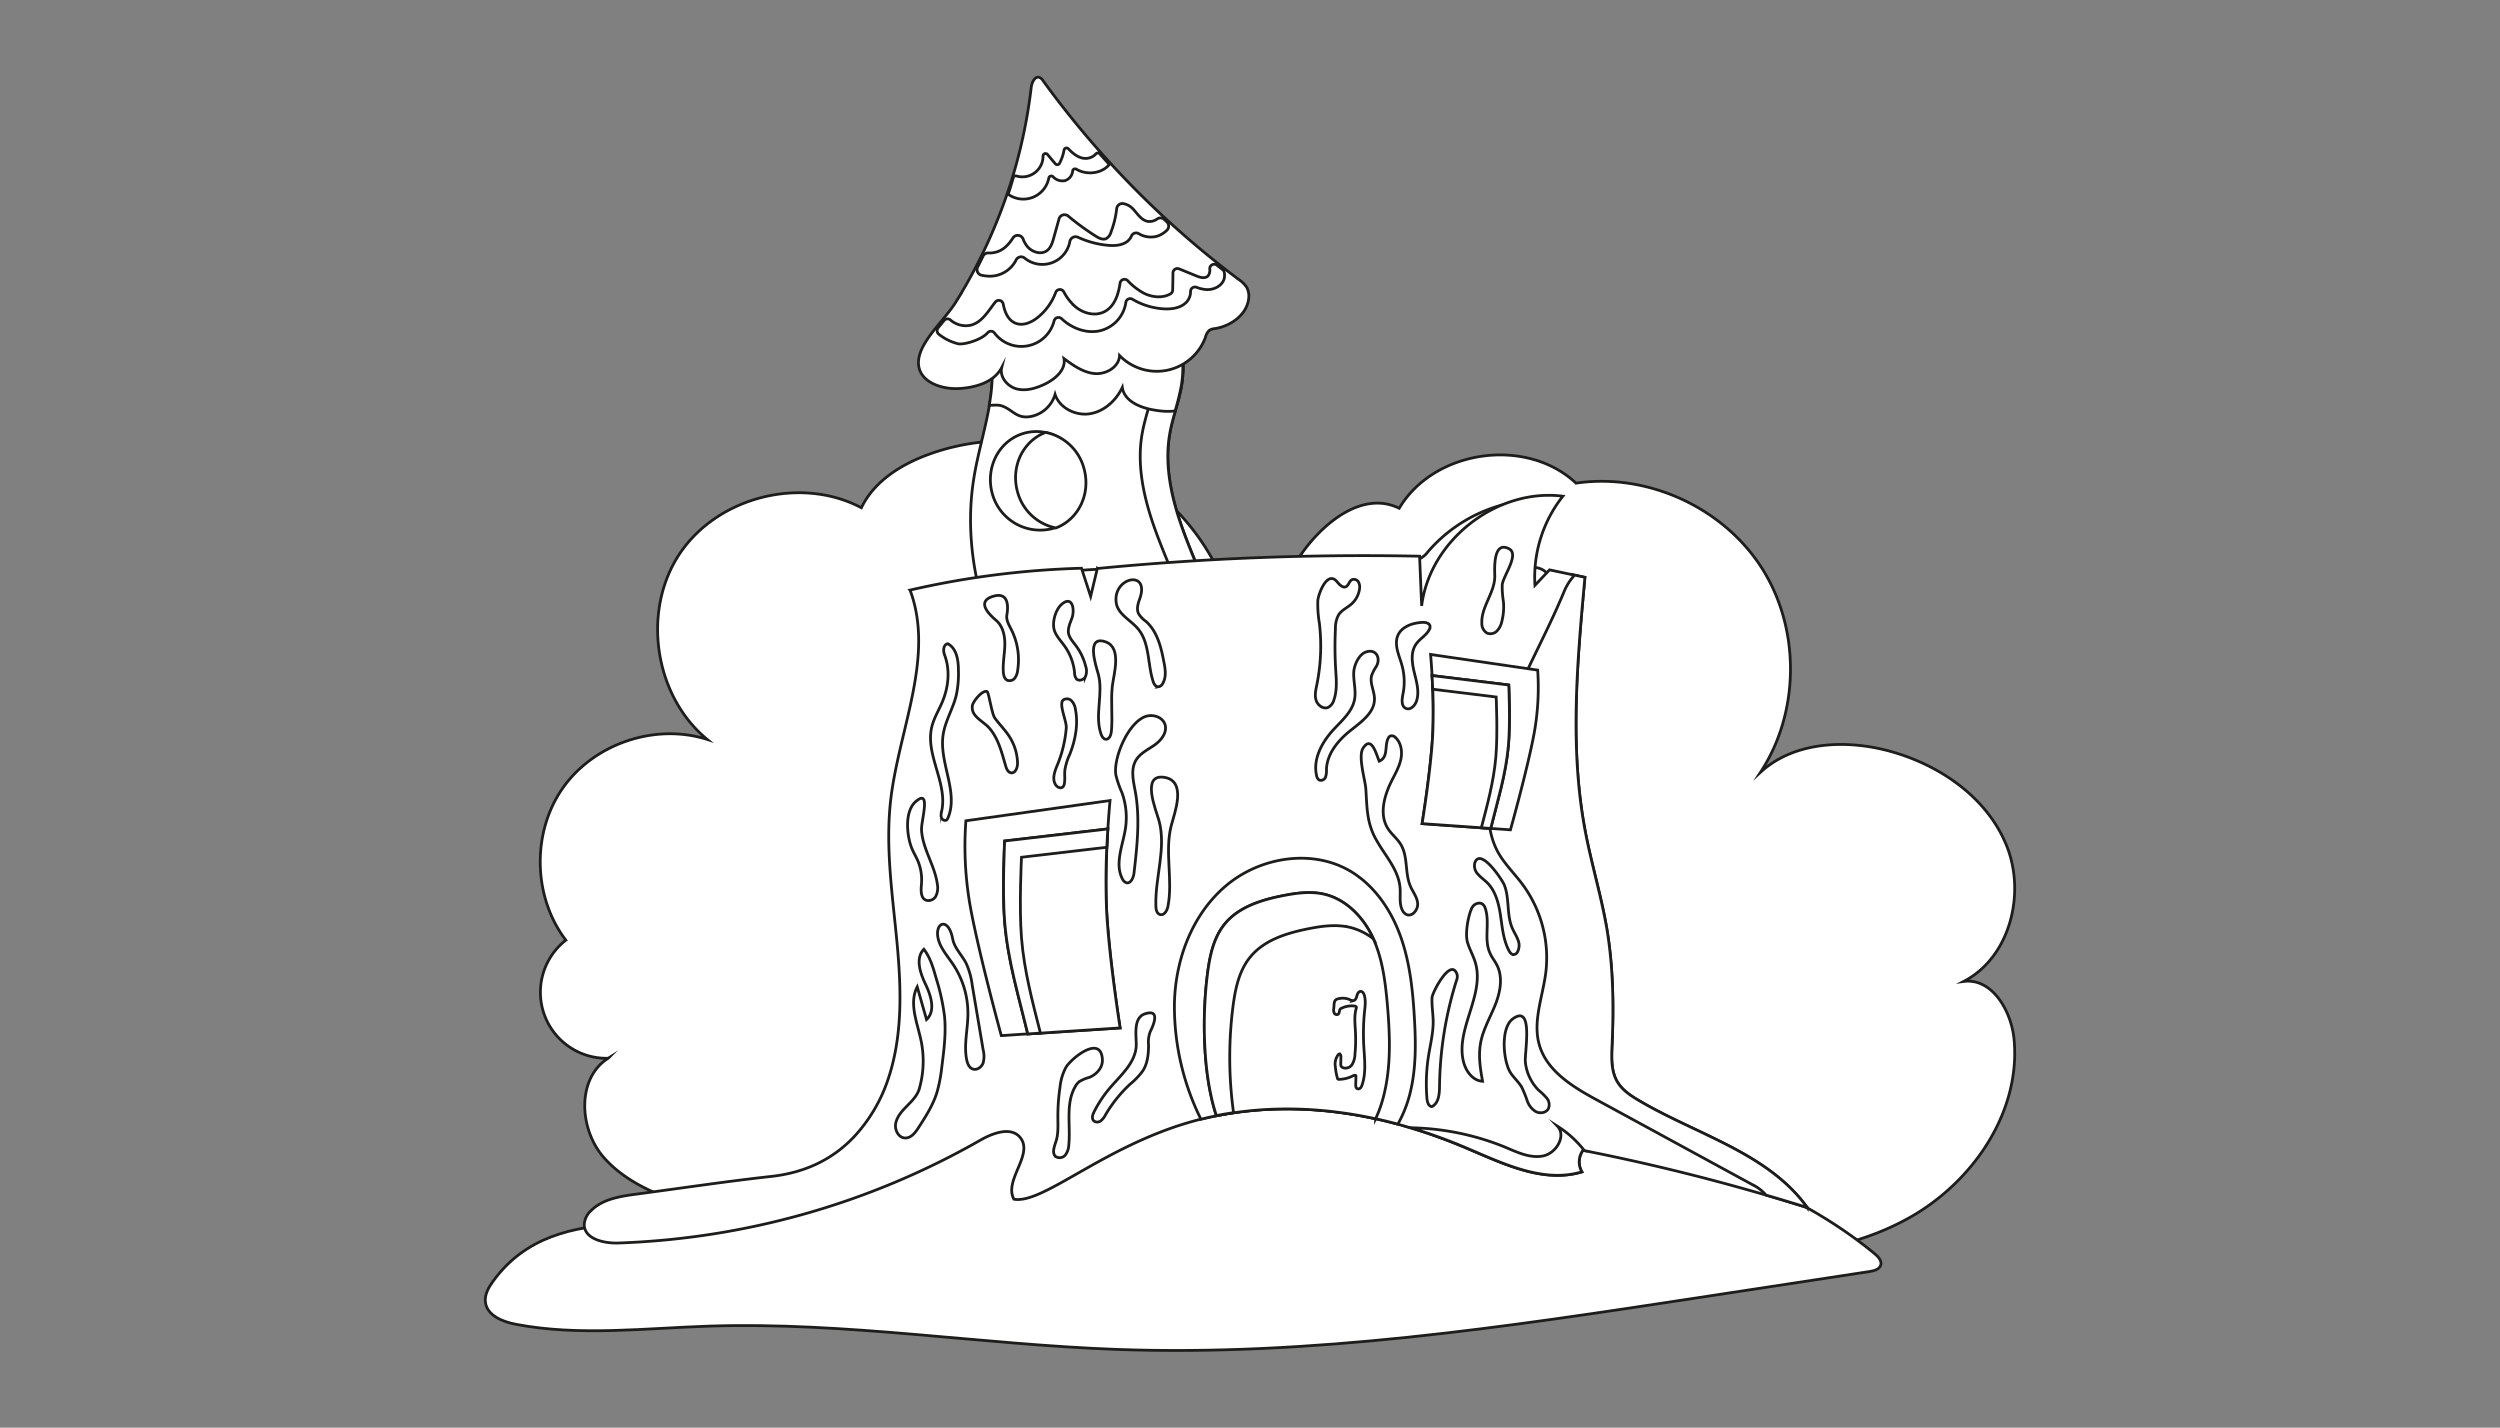 <svg id="Layer_39" data-name="Layer 39" xmlns="http://www.w3.org/2000/svg" viewBox="0 0 895 511.11"><rect x="0" y="0" width="895" height="511.11" fill="#808080" stroke="none"/><defs><style>.cls-1{fill:#fff;stroke:#1d1d1b;stroke-miterlimit:10;}</style></defs><path class="cls-1" d="M216.16,414.38c-8.88-10.13-9.82-28.32,1.57-35.52a23.64,23.64,0,0,1-15.15-42.28c-11.82-15.45-12.27-38.62-1.06-54.52s33.17-23.26,51.69-17.33c-19-15.57-23.52-46-9.93-66.43s43.41-28,65.1-16.52c4.53-9.49,14.21-15.51,24.09-19.11,26.78-9.78,58.47-4.67,80.82,13S447.9,223,444.54,251.33a143.67,143.67,0,0,1,19.77-50.61c8.05-12.75,23.1-25.43,36.61-18.75,12.46-21,45.47-25.71,63.29-9,25.5-3.75,52.66,8.66,66.52,30.39s13.66,51.59-.49,73.13c12-11,30.5-11.86,46.23-7.58,18,4.9,35,16.63,41.92,33.9s1.14,40-15.4,48.55c10.21-1.33,17.13,10.6,18.06,20.86,2.38,26.16-15,51.32-38,64S632.58,451,606.4,448.72s-51.85-8.48-78-11.31C465,430.6,401.22,443.94,337.51,443a426.35,426.35,0,0,1-68.86-6.68C251.23,433.15,228.35,428.26,216.16,414.38Z"/><path class="cls-1" d="M176.36,458.91c-1.54,2.15-2.92,4.68-2.58,7.31.62,4.8,6.25,7,11,7.9,22.69,4.3,46,1.38,69.09.63,48.72-1.58,97.22,6.57,145.93,8.34,69.73,2.53,139.2-8,208.19-18.53l61.32-9.35c1.6-.25,3.51-.75,4-2.29s-.93-3.06-2.2-4.11c-35-28.79-81-40.79-126.1-45.35s-83-16.75-128.08-21.3c-17.3-1.74-42.57,9.83-59.6,13.31-29.22,6-52.11,29.12-80.5,38.28C244.53,444.18,199.5,426.61,176.36,458.91Z"/><path class="cls-1" d="M348.51,172c1.58-10.41,5-20.5,6.3-30.94s.29-21.8-6.06-30.2c10.38-6.28,23.3-6,35.42-5.62,8.81.31,17.62.62,26.39,1.42a10.87,10.87,0,0,1,5.05,1.33,9.78,9.78,0,0,1,3,3.69,41.27,41.27,0,0,1,4.4,26.41c-1,5.74-3.16,11.22-4.19,16.95-1.87,10.35.13,21,3.42,31s7.85,19.51,11.35,29.42a5.87,5.87,0,0,1,.47,3.38,5.65,5.65,0,0,1-1.56,2.35c-11.37,11.77-28.37,16.19-44.67,17.59-7.36.64-15.26.69-22.21-2.16-7.58-3.12-9.3-6.89-11.9-14.5C348.23,206.13,345.94,188.84,348.51,172Z"/><path class="cls-1" d="M433.57,215.51c-3.5-9.92-8.07-19.44-11.35-29.42s-5.29-20.68-3.42-31c1-5.73,3.21-11.21,4.19-17a41.27,41.27,0,0,0-4.4-26.41,9.78,9.78,0,0,0-3-3.69,10.87,10.87,0,0,0-5-1.33c-8.77-.8-17.58-1.11-26.39-1.42-4.29-.15-8.68-.28-13-.1l3.07.1c8.81.31,17.62.62,26.39,1.42a10.87,10.87,0,0,1,5.05,1.33,9.78,9.78,0,0,1,3,3.69,41.27,41.27,0,0,1,4.4,26.41c-1,5.74-3.16,11.22-4.19,17-1.87,10.35.13,21,3.41,31s7.86,19.5,11.36,29.42a6,6,0,0,1,.47,3.38,5.62,5.62,0,0,1-1.56,2.34c-11.37,11.77-28.37,16.2-44.67,17.59-.7.06-1.39.12-2.09.16a69.7,69.7,0,0,0,12-.16c16.3-1.39,33.3-5.82,44.67-17.59a5.62,5.62,0,0,0,1.56-2.34A5.86,5.86,0,0,0,433.57,215.51Z"/><path class="cls-1" d="M390.14,148.13c5.14-.81,9.43-4.73,11.65-9.43.74,5.11,6.77,7.41,11.88,8.17a25.67,25.67,0,0,0,7,.27,84.46,84.46,0,0,0,2.23-9,41.24,41.24,0,0,0-1-18,23.87,23.87,0,0,0-4.63-2.18c-5.95-2.07-12.4-2.09-18.68-1.66a105.93,105.93,0,0,0-35.32,8.19,38.55,38.55,0,0,0-8.19,5,58.88,58.88,0,0,1-.35,11.72c-.17,1.29-.36,2.58-.58,3.86,1.45.07,3-.27,4.55.26,3.91,1.35,5.19,4.72,10.37,3.77a11.31,11.31,0,0,0,8.65-7.91C379.26,146,385,148.93,390.14,148.13Z"/><path class="cls-1" d="M382.32,204.85c21.5-3.76,43.5,3.94,65.26,2.18,10.54-.86,20.77-3.92,31.21-5.53a138.85,138.85,0,0,1,26.64-1.32,7.36,7.36,0,0,0,3.16-.34,7.55,7.55,0,0,0,2.57-2.26,53.65,53.65,0,0,1,29.36-17.48,78.67,78.67,0,0,0-3.74,23.73,7.13,7.13,0,0,0,.89,4.19,7.51,7.51,0,0,0,2.67,2l7.54,4.11c-1.9-2.95-3.74-7-1.37-9.64s6.9-.89,8.29,2.2.42,6.73-1,9.79c-4.06,8.58-11.57,15-19.5,20.23-30.24,19.83-67.69,24.48-103.71,27.67-11.32,1-22.73,1.91-34,.67S374,260.33,365,253.29c-4.63-3.66-8.75-8.69-9.05-14.58a24.32,24.32,0,0,1,1.85-9.22c1.66-4.68,3.68-9.35,7-13s8.2-6.28,13.14-5.81Z"/><path class="cls-1" d="M387.69,168c2.47,9.5-3.15,19.81-11.8,21.43a17.76,17.76,0,0,1-20.73-13C352.7,166.89,358,157.3,367,155S385.23,158.46,387.69,168Z"/><path class="cls-1" d="M374.34,154.8c-8,3-12.47,12-10.16,20.92A17.87,17.87,0,0,0,378,189c8-3,12.47-12,10.16-20.92A17.87,17.87,0,0,0,374.34,154.8Z"/><path class="cls-1" d="M317.55,387.49c5.71-16,5.15-33.44,3.55-50.33s-4.17-33.86-2.24-50.71c2.92-25.35,15.85-51.28,6.94-75.2a311.81,311.81,0,0,1,61.38-7.82l3.27,10.1q1.2-5,2.39-10a987.52,987.52,0,0,1,115.37-4.41q.38,8.9.74,17.78c2.91-23.53,27-42.26,50.56-39.26a46.74,46.74,0,0,0-10,31.91l5.22-5.54,12.67,2.69c-2.79,30.45-5.57,61.39.21,91.42,2.21,11.47,5.65,22.68,7.6,34.2,2.34,13.8,2.53,27.88,1.91,41.86-.2,4.5-.41,9.3,1.9,13.17,1.73,2.91,4.67,4.87,7.59,6.6,20.71,12.29,46.32,18.8,60.36,38.38a749.39,749.39,0,0,0-80.28-20.5,7.13,7.13,0,0,0-.38,7.72c-14.4,4.31-29.24-3.52-43.13-9.27-23.67-9.81-56.45-18.1-91.27-10.09-34.47,7.92-58,31.13-68.94,29.12-3.66-6.82,7.12-15.94,2.32-22-3.26-4.15-9.83-1.7-14.41.92A280.66,280.66,0,0,1,221.32,445c-5.2.17-12.22-1.48-12.16-6.68a7.28,7.28,0,0,1,2.33-4.81c4.12-4.22,10.43-5.22,16.28-6,16.1-2.14,32.2-4.57,48.34-6.35,11.74-1.3,22.05-5.89,30.13-14.73A56.28,56.28,0,0,0,317.55,387.49Z"/><path class="cls-1" d="M500.43,402.45a44.5,44.5,0,0,0,4.45-11.4c2.11-8.68,2-17.74,1.47-26.65-.58-10-1.63-20.06-5.05-29.45s-9.43-18.14-18.06-23.18c-13.74-8-32.32-4.9-44.44,5.41s-18.14,26.59-18.36,42.51a91,91,0,0,0,9.5,41c.66-.17,1.33-.33,2-.48C456.63,394.49,480.3,397,500.43,402.45Z"/><path class="cls-1" d="M491.53,335.82c-3.4-7.37-9.61-13.86-17.52-15.68-4.91-1.13-10.05-.41-15,.58-7.56,1.52-15.47,4-20.4,9.91-4.52,5.43-5.74,12.81-6.55,19.82-1.41,12.15-1.84,32.92,3.4,49,20.24-4,39.7-2.7,57,1.08a44.11,44.11,0,0,0,2-5.07c3.68-11.5,3.25-23.88,2.21-35.92C495.93,351.42,494.93,343.19,491.53,335.82Z"/><path class="cls-1" d="M441.17,362.28c.82-7,2-14.4,6.56-19.83,4.93-5.93,12.84-8.38,20.4-9.91,4.94-1,10.08-1.71,15-.58a22.07,22.07,0,0,1,8.54,4.15c-.05-.1-.09-.2-.13-.3-3.41-7.37-9.61-13.86-17.52-15.69-4.91-1.13-10-.41-15,.59-7.56,1.52-15.47,4-20.4,9.9-4.52,5.43-5.74,12.81-6.55,19.83-1.41,12.15-1.84,32.92,3.4,48.95,2.06-.41,4.1-.75,6.14-1.05A144.57,144.57,0,0,1,441.17,362.28Z"/><path class="cls-1" d="M566.31,419.52a7.13,7.13,0,0,1,.38-7.72l.48.09a37.44,37.44,0,0,0-9.65-8.75c3.34,3.48-.37,9.75-5.1,10.69s-9.4-1.39-13.85-3.26A93.87,93.87,0,0,0,505,403.74a189.92,189.92,0,0,1,18.23,6.5C537.07,416,551.91,423.83,566.31,419.52Z"/><path class="cls-1" d="M586.61,393.92c-2.92-1.73-5.85-3.69-7.59-6.6-2.31-3.87-2.1-8.67-1.9-13.17.62-14,.43-28.07-1.91-41.86-2-11.52-5.39-22.73-7.6-34.2-5.78-30-3-61-.21-91.42l-3.68-.78a19.53,19.53,0,0,0-3.79,5.94c-6.75,16.3-15.78,31.65-21.71,48.29-3.29,9.22-5.51,18.87-5.47,28.7,0,5.51.8,11.15,3.39,16,2.33,4.35,6,7.84,8.92,11.79a44.17,44.17,0,0,1,8.35,31.44c-1.08,8.73-4.77,17.57-2.34,26,2.73,9.53,12.24,15.21,21,19.94l55.08,30a15.39,15.39,0,0,1,5.09,3.85Q639.64,430,647,432.3C632.93,412.72,607.33,406.21,586.61,393.92Z"/><path class="cls-1" d="M345.79,293.84a123.49,123.49,0,0,0,1.81,32c3.32,17.43,10.86,44.9,10.86,44.9L401,368s-3.92-24.9-4.82-42.15,1.21-39.26,1.21-39.26Z"/><path class="cls-1" d="M396.15,325.86a274.3,274.3,0,0,1,.44-29.1l-36.92,4.31s-.92,17.79,0,28.95c1.15,14.05,5.1,26.84,8.28,40.13L401,368S397.05,343.1,396.15,325.86Z"/><path class="cls-1" d="M365.7,335.84c-.92-11.16,0-28.95,0-28.95l30.54-3.57c.1-2.35.22-4.56.35-6.56l-36.92,4.31s-.92,17.79,0,28.95c1.15,14.05,5.1,26.84,8.28,40.13l4.52-.3C369.65,358.71,366.67,347.72,365.7,335.84Z"/><path class="cls-1" d="M550.49,239.9A91.93,91.93,0,0,1,549,263.72c-2.54,12.95-8.26,33.36-8.26,33.36l-31.63-2.22s3-18.52,3.77-31.35-.73-29.21-.73-29.21Z"/><path class="cls-1" d="M512.89,263.51a203.06,203.06,0,0,0-.2-21.65l27.45,3.37s.61,13.24-.12,21.53c-.92,10.45-3.91,19.95-6.34,29.82l-24.56-1.72S512.15,276.34,512.89,263.51Z"/><path class="cls-1" d="M535.51,271.06c.73-8.29.12-21.53.12-21.53l-22.71-2.78c-.07-1.75-.15-3.4-.23-4.89l27.45,3.37s.61,13.24-.12,21.53c-.92,10.45-3.91,19.95-6.34,29.82l-3.36-.23C532.47,288.07,534.73,279.9,535.51,271.06Z"/><path class="cls-1" d="M525.37,337.38c.75,2.52,2.11,4.82,2.84,7.35,3.4,11.72-7.49,24.07-4.16,35.81.92,3.21,3.38,6.4,6.71,6.55-.83-4.52-1.54-9.17-.71-13.69.87-4.78,3.4-9.06,5.21-13.57s2.85-9.76.74-14.13c-.78-1.62-2-3-2.67-4.68-2.12-4.86.08-10.67-1.56-15.71a3.41,3.41,0,0,0-.86-1.51c-1.22-1.09-3.33-.19-4,1.29C525.54,328,524.46,334.32,525.37,337.38Z"/><path class="cls-1" d="M540.8,384.09c1.23,1.86,3,3.35,4.06,5.29a42.83,42.83,0,0,1,1.9,4.73A7.2,7.2,0,0,0,549.9,398c1.53.75,3.7.37,4.45-1.15a3.72,3.72,0,0,0-.65-3.78,24.74,24.74,0,0,0-2.9-2.8,16.83,16.83,0,0,1-4.71-9.91c-.43-3.14,3.15-21.1-4.44-15.66C537,368,538.19,380.13,540.8,384.09Z"/><path class="cls-1" d="M501.24,318.12c.17,2.56-.35,5.28.74,7.6a3.36,3.36,0,0,0,1.54,1.68c2.06.92,4.19-1.72,4-4s-1.75-4.13-2.63-6.21c-2-4.73-.76-10.53-3.43-14.92-1.26-2.07-3.27-3.59-4.57-5.62-3.2-5-1.39-11.66,1.28-17,1.25-2.5,2.7-5,3.31-7.69s.21-5.87-1.79-7.83a1.87,1.87,0,0,0-2-.63,1.74,1.74,0,0,0-.73.83c-1.38,2.75.16,6.74-3.2,8.18-1.09-2.54-2.75-9.39-5.8-4.64-1.83,2.86.73,11.23,1,14.43.46,6.95.28,12.58,4,18.8C496.05,306.58,500.81,311.53,501.24,318.12Z"/><path class="cls-1" d="M499.93,230.2c0,2.79,1.3,5.4,2,8.1a22,22,0,0,1,.34,10.13c-.38,1.87-.7,4.37,1,5.15s3.3-1,3.85-2.62c1.08-3.31,0-6.88-.82-10.27s-1.34-7.24.66-10.1c1.32-1.91,3.58-3.07,4.68-5.11a2.09,2.09,0,0,0,.3-1.4c-.24-1-1.57-1.31-2.63-1.27C504.9,223,499.86,225,499.93,230.2Z"/><path class="cls-1" d="M535.13,206.2c.08,5.86-4.86,11-4.63,16.8a4,4,0,0,0,1.85,3.65,3.29,3.29,0,0,0,3.63-.84,7.28,7.28,0,0,0,1.72-3.52,20.93,20.93,0,0,0,.54-6.78,34.66,34.66,0,0,1-.45-6.1c.33-3.3,6.29-10.93,2.43-12.95C534.42,193.43,535.1,203.84,535.13,206.2Z"/><path class="cls-1" d="M329.89,373.3c-1.27-6.71-4.68-13.91-1.52-20L331.7,365c3.3-3.06,1.62-8.5-.32-12.56s-3.78-9.38-.63-12.61c2.3,3,3.36,6.71,4.38,10.33a78.45,78.45,0,0,1,3,13.55c.62,6.18-.22,12.41-1,18.57a52.82,52.82,0,0,1-1.73,8.9c-1.42,4.52-4,8.56-6.59,12.54-1.13,1.76-2.63,3.72-4.72,3.68-2.47,0-4-3.09-3.37-5.5,1.17-4.79,6.61-7.09,8.27-11.73A35.91,35.91,0,0,0,329.89,373.3Z"/><path class="cls-1" d="M512.67,357.15c-.15,2.88.39,5.75.41,8.63,0,4.08-1,8.07-1.65,12.1a64.23,64.23,0,0,0-.59,15.3c.1,1.26.5,2.82,1.74,3,2.45-1.16,2.74-4.45,2.77-7.16a131.21,131.21,0,0,1,6.07-38,3.51,3.51,0,0,0,.21-2.17C519.5,342.5,512.78,355.2,512.67,357.15Z"/><path class="cls-1" d="M528,308.84a4.33,4.33,0,0,0,1.08,4.1c1,1.13,2.22,2,3.27,3,3.08,3,4.19,7.51,4.83,11.79s1,8.71,3,12.55c.37.71.94,1.48,1.73,1.46a1.73,1.73,0,0,0,1.33-.9,5,5,0,0,0,.16-4.43c-.53-1.44-1.41-2.72-2-4.13-2.11-4.85-.91-10.62-2.89-15.53C537.62,314.7,530,303.36,528,308.84Z"/><path class="cls-1" d="M369.17,31.33c.21-1.81,1.35-4.26,3.05-3.57a3,3,0,0,1,1.18,1.12,334.13,334.13,0,0,0,70,71.13,10.12,10.12,0,0,1,2.94,2.89,6.69,6.69,0,0,1,.66,4.19c-.75,5.68-6.41,9.66-12.08,10.55a4.36,4.36,0,0,0-1.9.56,4.66,4.66,0,0,0-1.45,2.48,18.55,18.55,0,0,1-30.77,6.6c-.16,4.11-4.85,6.83-8.95,6.45s-7.63-2.91-10.94-5.35c.72,4-3.12,7.32-6.78,9.09-3.13,1.51-6.7,2.62-10.07,1.78s-6.28-4.29-5.45-7.67c-2.76,5.3-9.4,7.2-15.37,7.52-6.87.37-16.37-3-14.08-11.83,1.66-6.38,9.43-13.36,12.95-19A188.19,188.19,0,0,0,363.29,60.7,184.69,184.69,0,0,0,369.17,31.33Z"/><path class="cls-1" d="M438.31,99.57a6.07,6.07,0,0,0,0-2,1.52,1.52,0,0,0-.58-1c-.69-.54-1.38-1.08-2.06-1.63a1.6,1.6,0,0,0-2.58,1.36v0a3.42,3.42,0,0,1-.56,2.41c-1,1.14-2.8.66-4.18.09l-6.23-2.55a1.6,1.6,0,0,0-2.2,1.46c0,2-.07,4.09-.1,6.13a1.62,1.62,0,0,1-.82,1.38c-2.81,1.6-6.54,1.24-9.48-.24a22.73,22.73,0,0,1-5.82-4.52,1.6,1.6,0,0,0-2.71.89c-.64,4.35-2.11,8.66-5.95,10.4-3.35,1.51-7.44.32-10.21-2.09a18.28,18.28,0,0,1-4-5.2,1.6,1.6,0,0,0-2.91.27,20.52,20.52,0,0,1-6.52,9c-2.12,1.66-4.91,2.93-7.48,2.11-2.88-.93-4.17-3.88-4.77-7a1.6,1.6,0,0,0-2.83-.7c-2.63,3.36-4.81,7.28-8.82,8.29a8.39,8.39,0,0,1-7.26-1.9,1.58,1.58,0,0,0-2.23.19c-.72.87-1.45,1.75-2.18,2.65a1.6,1.6,0,0,0,.27,2.28,17.85,17.85,0,0,0,7,3.44c2,.35,8.19-1.31,10.51-4a1.56,1.56,0,0,1,2.42.14,12.07,12.07,0,0,0,21.35-4.4,1.62,1.62,0,0,1,2.68-.73c3.57,3.34,8.49,5.28,13.27,4.41a12.22,12.22,0,0,0,9.71-10.15,1.57,1.57,0,0,1,2.36-1.24,24.81,24.81,0,0,0,11.23,3.45c2.85.16,5.95-.27,8-2.27a5.52,5.52,0,0,0,1.59-3.9,1.6,1.6,0,0,1,2.17-1.55,11.37,11.37,0,0,0,3.59.82C434.71,103.81,437.72,102.21,438.31,99.57Z"/><path class="cls-1" d="M363.72,93.16a2,2,0,0,1,3.11-.76A10,10,0,0,0,383,86.5a2.08,2.08,0,0,1,2.9-1.57,32.7,32.7,0,0,0,10.41,2.86c2.49.26,5.2.16,7.21-1.32a5.05,5.05,0,0,0,1.56-2,1.81,1.81,0,0,1,2.58-.83,8.33,8.33,0,0,0,6.78.86,9,9,0,0,0,3.3-2.06,2.08,2.08,0,0,0,0-3l-.9-.84a2,2,0,0,0-2.55-.22,4.66,4.66,0,0,1-3.48.86c-2.19-.47-3.53-2.59-5-4.23A6.41,6.41,0,0,0,402,72.87a2.06,2.06,0,0,0-2.23,1.86,34.11,34.11,0,0,1-2,8.27A3.91,3.91,0,0,1,396,85.43c-1.2.53-2.56-.16-3.67-.86a91,91,0,0,1-9.9-7.21,2.05,2.05,0,0,0-3.3,1l-1.93,6.94c-.45,1.61-1,3.34-2.3,4.37-2.16,1.68-5.53.59-7.23-1.56a9.36,9.36,0,0,1-1.38-2.49,2.06,2.06,0,0,0-3.68-.4A14.92,14.92,0,0,1,360,88.38a8.44,8.44,0,0,1-6.1,2.18,2,2,0,0,0-1.94,1.1c-.63,1.3-1.28,2.6-1.94,3.88a2.07,2.07,0,0,0,1.38,3,15.33,15.33,0,0,0,3.1.34A10.53,10.53,0,0,0,363.72,93.16Z"/><path class="cls-1" d="M362.43,64.75c-.67,2.29-.74,2.51-1.51,4.78l.48.33a9.3,9.3,0,0,0,14.08-6.14.89.89,0,0,1,1.5-.46,4.59,4.59,0,0,0,4.25,1.42A3.94,3.94,0,0,0,384,61.24a.89.89,0,0,1,1.32-.68c3.67,2.19,9,1.68,11.8-1.63v-.06c-1.15-1.26-2.28-2.52-3.41-3.8a.9.9,0,0,0-1.35,0,5,5,0,0,1-2.69,1.54c-2.74.58-5.19-1.24-7.21-3.36a.9.9,0,0,0-1.53.49,16.16,16.16,0,0,1-1.62,4.73.91.91,0,0,1-1.5.17c-.94-1.12-1.88-2.23-2.81-3.35a.9.9,0,0,0-1.59.55A7.39,7.39,0,0,1,363.88,63a.89.89,0,0,0-1.11.6Z"/><path class="cls-1" d="M337.47,251c-1.26,3.11-3.12,6-3.9,9.27-2.37,9.92,5.7,20.06,3.57,30a4.71,4.71,0,0,0-.14,2.44c.27.78,1.33,1.33,1.95.78a1.93,1.93,0,0,0,.41-.65c3.92-9.24-3.18-19.72-1.74-29.66.72-5,3.54-9.39,4.72-14.27a36.29,36.29,0,0,0,.77-9c0-3.58-.64-7.79-3.81-9.45-1.55.26-1.73,2.46-1.17,3.94C340.18,239.75,339.61,245.71,337.47,251Z"/><path class="cls-1" d="M326.51,303.89c.63,1.49,1.48,2.88,2.11,4.37a17.51,17.51,0,0,1,1.26,8.25c-.17,2.13-.37,4.9,1.6,5.75a3,3,0,0,0,3.6-1.53,6.86,6.86,0,0,0,.49-4.19c-.9-6.7-5.28-12.64-5.66-19.39-.18-3.28,3.55-15-2-10.26C323.64,290.5,324.65,299.49,326.51,303.89Z"/><path class="cls-1" d="M356.57,222.05c2.49,2.09,3.23,5.63,3.16,8.88s-.78,6.49-.53,9.74c.08,1.12.41,2.4,1.42,2.87a2.38,2.38,0,0,0,2.71-.81,5.89,5.89,0,0,0,1-2.83,24,24,0,0,0-2.26-14.47c-.84-1.68-1.93-3.44-1.61-5.3.57-3.27.54-8.28-4.92-6.65C349.42,215.33,354,219.86,356.57,222.05Z"/><path class="cls-1" d="M360.05,274.26c.3,1,.8,2.2,1.85,2.4,1.58.29,2.41-1.85,2.38-3.46a18.34,18.34,0,0,0-3-9.63c-1.51-2.33-3.53-4.27-5.14-6.53-1.1-1.53-2.15-9.18-2.75-9.44-1.7-.72-5,3.55-5.25,4.87-.75,4.13,4,5.63,6.26,8.44C357.53,264.67,358.69,269.69,360.05,274.26Z"/><path class="cls-1" d="M406.75,374.74c-.48,5.93-5.54,10.23-9.4,14.75a43.73,43.73,0,0,0-5.64,8.48c-.53,1-1,2.45-.15,3.28a2,2,0,0,0,2.53,0,6.4,6.4,0,0,0,1.68-2.15,48.61,48.61,0,0,1,8.84-11,25.46,25.46,0,0,0,4.57-4.82c1.69-2.69,2-6,2-9.18a10.33,10.33,0,0,1,.61-4.77c1.28-2.56,3.63-8.21-1.91-6.37C405.34,364.48,407,371.52,406.75,374.74Z"/><path class="cls-1" d="M336.79,338.57c1.23,2.48,3.06,4.61,4.57,6.92a31.58,31.58,0,0,1,5.15,17.44c0,5.51-1.52,11.06-.44,16.46.27,1.34.85,2.82,2.13,3.3,1.5.57,3.2-.63,3.76-2.14a9.33,9.33,0,0,0,0-4.75l-3.9-23.09a26.84,26.84,0,0,0-2.16-7.81c-1.53-3-4.21-5.47-4.84-8.77C339.35,327,333.08,331,336.79,338.57Z"/><path class="cls-1" d="M477.5,360.93a3,3,0,0,0,.11,1.64,1,1,0,0,0,1.29.59l.08,0c.64-.4.38-1.49.92-2a1.66,1.66,0,0,1,.66-.34,8.19,8.19,0,0,1,4.53-.63.64.64,0,0,1,.39.2c.18.2.1.5,0,.76-.74,2.7-.36,5.57-.22,8.37a55.74,55.74,0,0,1-.18,7.86,7.51,7.51,0,0,1-1,3.67,2.81,2.81,0,0,1-3.33,1.18,1.29,1.29,0,0,1-.69-.69,2.06,2.06,0,0,1-.07-.7l.06-2.48c0-.47-.18-1.12-.64-1a.73.73,0,0,0-.35.25,5.64,5.64,0,0,0-1,4.36,21.82,21.82,0,0,0,.73,4,.48.48,0,0,0,.52.44h.06a11.2,11.2,0,0,0,5-1.27c.36-.18.9-.32,1.05,0a.71.71,0,0,1,0,.29c0,.92-.05,1.84-.08,2.76,0,.58,0,1.29.56,1.55a1,1,0,0,0,1.13-.25,2.66,2.66,0,0,0,.59-1.08c1.31-3.78,1-7.9.75-11.89a82.47,82.47,0,0,1,.06-13.7c.23-2.17.6-4.41,0-6.51-.19-.67-.65-1.42-1.35-1.39s-1.12.86-1.31,1.57-.45,1.55-1.17,1.72a2.3,2.3,0,0,1-1.4-.34,6.29,6.29,0,0,0-4.46-.2C477.4,358.1,477.67,359.58,477.5,360.93Z"/><path class="cls-1" d="M393.14,241.16c2,7-1.39,14.83,1.05,21.7.28.8.78,1.67,1.62,1.79,1.29.17,1.95-1.51,2.07-2.81.51-5.38-.27-10.82.33-16.19.48-4.25,3.49-13.71-2.31-15.83C388.56,227.14,392.36,238.38,393.14,241.16Z"/><path class="cls-1" d="M378.61,273.67c-1,2.38-2.08,5.19-.67,7.32.55.83,1.76,1.41,2.52.77a2,2,0,0,0,.57-1.18c.33-1.65,0-3.37.21-5A21.45,21.45,0,0,1,383,270c2-5.1,3.06-10.72,2-16.1a5.63,5.63,0,0,0-1.37-3,2.3,2.3,0,0,0-3.05-.25c-1.6,1.5,1.32,7.54,1.14,9.92A43.51,43.51,0,0,1,378.61,273.67Z"/><path class="cls-1" d="M414.88,293.65c2.77,9.94-1.42,20.45-1.08,30.77,0,1.23.37,2.73,1.55,3,1.49.38,2.5-1.49,2.79-3,1.8-9.46-1.22-19.43,1.14-28.76,1.17-4.63,5.73-16-2.4-17.36C408.35,276.9,413.89,290.1,414.88,293.65Z"/><path class="cls-1" d="M399.61,215.81c.58,4.07,5.11,6.13,7.77,9.28,4.24,5,3.41,12.5,5.41,18.77.3,1,.92,2.06,1.92,2a2,2,0,0,0,1.51-1.11c1.36-2.23,1-5.06.48-7.63-1-5.34-2.36-11-6.43-14.65a9.59,9.59,0,0,1-2.67-2.79c-.77-1.62-.22-3.53.39-5.21C411.88,203.75,398.29,206.55,399.61,215.81Z"/><path class="cls-1" d="M399.49,277.49a36.47,36.47,0,0,0,2.16,6.26,26.25,26.25,0,0,1,1.28,12.73c-.92,6.11-3.95,12.61-1.14,18.11a2.64,2.64,0,0,0,1.35,1.4c1.64.53,2.65-1.76,2.84-3.47,1.1-9.63,2.2-19.42.48-29-.69-3.82-1.77-8,.22-11.37,1.5-2.51,4.35-3.8,6.74-5.5s4.55-4.55,3.63-7.33c-.86-2.61-4.24-3.71-6.85-2.85C403.87,258.57,398.46,271.48,399.49,277.49Z"/><path class="cls-1" d="M377.52,225.86c.73,2,2.3,3.61,3.56,5.36a19.67,19.67,0,0,1,3.62,9.63,3.47,3.47,0,0,0,.69,2.22c.9.89,2.57.32,3.17-.79a5.13,5.13,0,0,0,.13-3.7,20.6,20.6,0,0,0-3.58-7.51c-1-1.36-2.28-2.69-2.58-4.37s.55-3.63,1.21-5.37c1.08-2.86.31-8.28-3.56-5.08C377.79,218.23,376.52,223.06,377.52,225.86Z"/><path class="cls-1" d="M381.58,382.15a19.11,19.11,0,0,0-2.09,7,71,71,0,0,0-.77,11c0,2.83.21,5.74-.67,8.44-.62,1.89-1.59,4.37,0,5.53a2.64,2.64,0,0,0,3.4-.7,6.53,6.53,0,0,0,1.18-3.57c.69-7-1.24-14.72,2.3-20.84a5.91,5.91,0,0,1,1.44-1.78,12.9,12.9,0,0,1,3.48-1.48c2.66-1,4.95-3.53,4.81-6.37C394.23,370.2,383.54,378.83,381.58,382.15Z"/><path class="cls-1" d="M471.78,215a40.05,40.05,0,0,0,.56,8.11,69.73,69.73,0,0,1-.91,22c-.38,1.85-.83,3.78-.27,5.58s2.58,3.3,4.31,2.56a4.27,4.27,0,0,0,2.07-2.68c1.22-3.5.86-7.31.63-11a132.69,132.69,0,0,1-.08-14.52,9.6,9.6,0,0,1,1.18-5c1.1-1.66,3.06-2.49,4.55-3.8a8.83,8.83,0,0,0,2.86-5.22,3.93,3.93,0,0,0-.35-2.67,1.88,1.88,0,0,0-2.35-.81c-1,.53-1.17,2.11-2.23,2.54s-2.27-.82-3.08-1.82C475.21,204.08,472,212.47,471.78,215Z"/><path class="cls-1" d="M484.63,240.82c-.11,3.24.91,6.5.28,9.68-.86,4.36-4.55,7.48-7.56,10.76-4.12,4.47-7.4,10.54-6,16.45a2.3,2.3,0,0,0,.9,1.53,1.76,1.76,0,0,0,2.27-1,6.88,6.88,0,0,0,.35-2.74c.17-5.59,4.1-10.37,8.46-13.86,3.89-3.11,8.77-6.45,8.73-11.43,0-2.85-1.77-5.67-1-8.41a15.17,15.17,0,0,1,1.68-3.25c1.69-3-.15-6.41-3.74-5.13C486.37,234.35,484.71,238.3,484.63,240.82Z"/></svg>